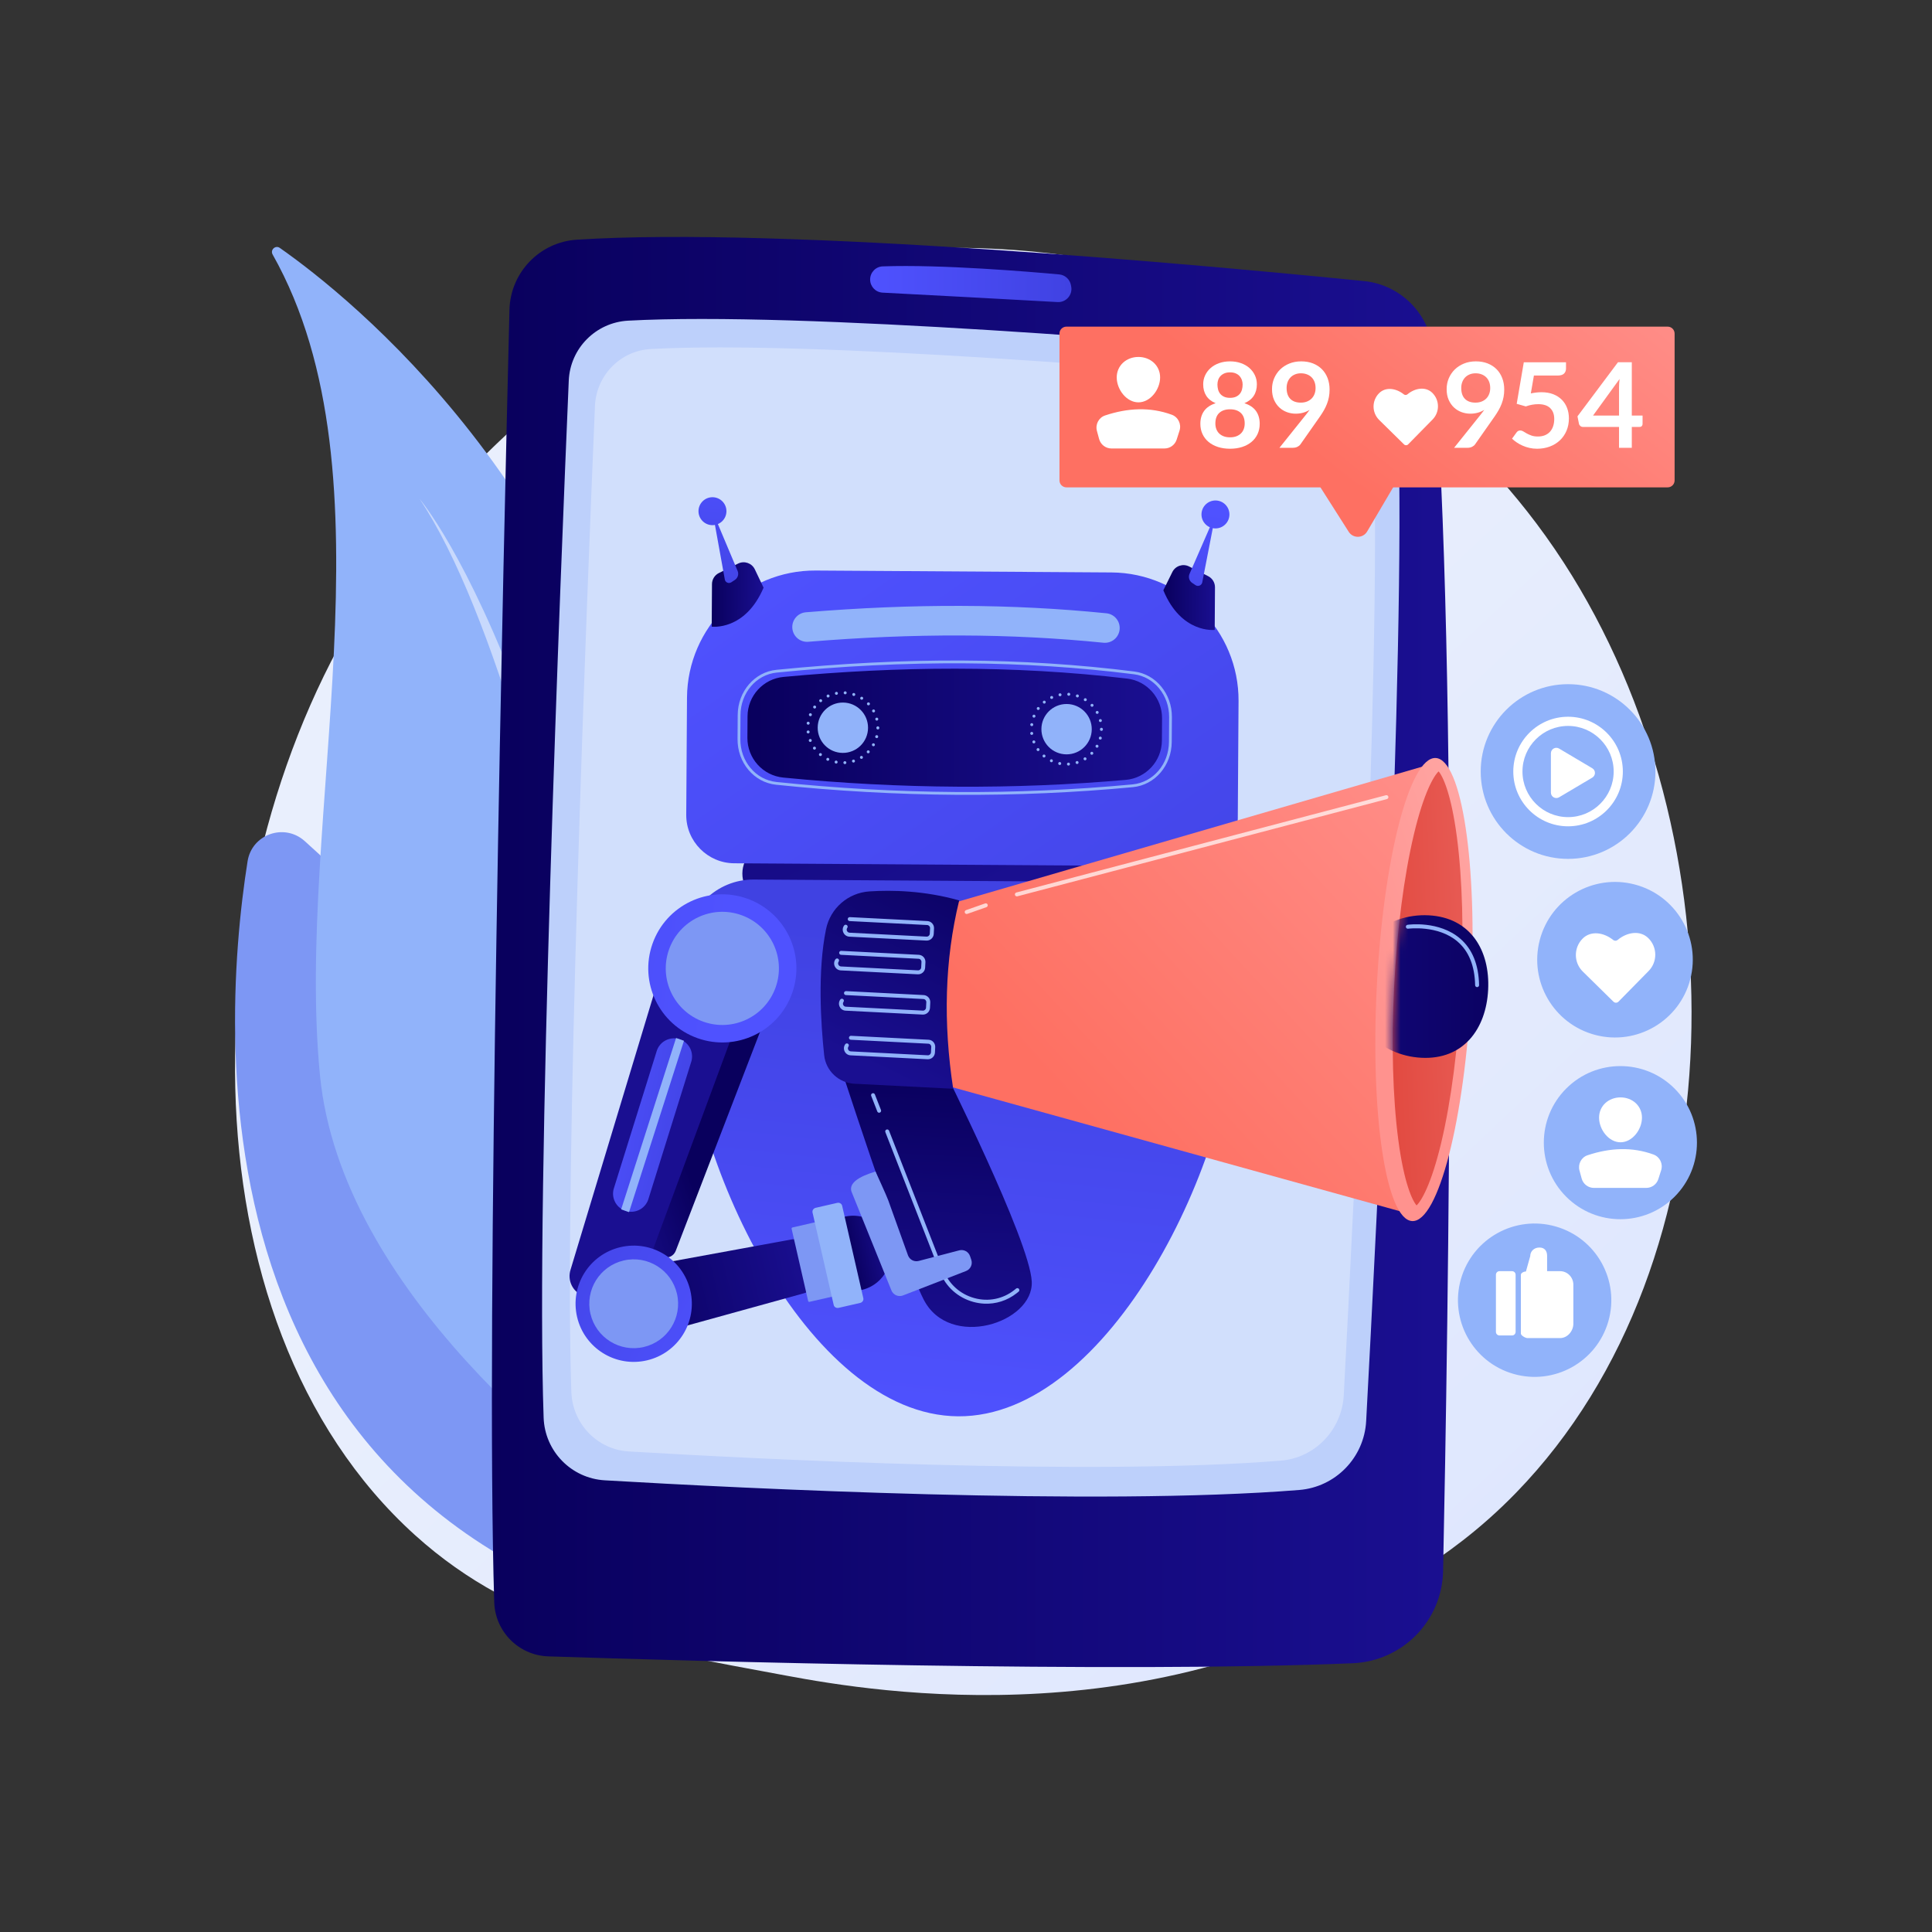 <svg width="249" height="249" viewBox="0 0 249 249" fill="none" xmlns="http://www.w3.org/2000/svg">
<rect x="0" y="0" width="249" height="249" fill="#333333" stroke="none"/>
<path d="M195.426 192.355C190.54 197.391 186.168 200.352 182.82 202.587C150.174 224.385 112.856 218.102 101.319 215.955C82.704 212.49 66.99 210.046 53.49 197.849C22.812 170.133 24.304 112.315 47.746 76.5C50.525 72.253 73.931 37.558 111.33 32.669C112.244 32.55 112.927 32.482 113.525 32.418C119.31 31.806 155.162 28.573 184.395 53.065C188.58 56.57 195.314 62.894 201.559 72.539C224.393 107.804 224.465 162.422 195.426 192.355Z" fill="url(#paint0_linear_84_127)"/>
<path d="M102.99 212.195C102.99 212.195 78.336 143.189 39.257 108.387C36.63 106.047 32.457 107.525 31.908 110.999C28.237 134.233 23.982 203.943 102.99 212.195Z" fill="#7D97F4"/>
<path opacity="0.5" d="M95.422 208.409C95.614 208.559 95.415 208.852 95.205 208.729C87.457 204.2 56.882 181.116 40.88 130.128C40.829 129.964 41.068 129.873 41.133 130.031C45.949 141.728 65.097 184.703 95.422 208.409Z" fill="white"/>
<path d="M35.137 32.8C34.799 32.201 35.501 31.556 36.065 31.952C45.063 38.264 76.596 63.342 84.988 109.848C92.666 152.398 91.084 183.509 90.027 195.058C89.818 197.342 87.228 198.558 85.34 197.257C74.146 189.546 43.931 166.315 41.236 138.568C38.014 105.409 51.284 61.422 35.137 32.8Z" fill="#91B3FA"/>
<path opacity="0.5" d="M54.075 64.29C54.075 64.29 78.744 93.224 87.374 193.352C87.374 193.352 73.37 93.184 54.075 64.29Z" fill="white"/>
<path d="M65.66 39.933C64.932 69.3 62.571 170.599 63.698 206.497C63.818 210.3 66.866 213.352 70.669 213.477C89.478 214.092 143.586 215.652 174.352 214.361C180.759 214.093 185.855 208.902 185.988 202.49C186.628 171.665 188.038 84.966 184.685 45.25C184.284 40.491 180.549 36.702 175.797 36.226C155.313 34.177 100.908 29.168 74.329 30.893C69.536 31.204 65.779 35.13 65.66 39.933Z" fill="url(#paint1_linear_84_127)"/>
<path d="M73.303 49.058C72.276 73.109 69.035 153.124 70.064 182.711C70.214 187.036 73.623 190.533 77.943 190.786C95.729 191.826 141.349 194.122 167.437 192.032C172.134 191.656 175.821 187.857 176.074 183.151C177.396 158.614 181.192 84.109 180.206 54.853C180.049 50.186 176.434 46.374 171.782 45.957C152.541 44.229 103.121 40.118 80.952 41.328C76.791 41.555 73.481 44.894 73.303 49.058Z" fill="#BDD0FB"/>
<path opacity="0.31" d="M76.678 52.332C75.713 75.197 72.67 151.262 73.636 179.389C73.777 183.5 76.978 186.824 81.035 187.065C97.737 188.054 140.578 190.236 165.076 188.25C169.488 187.892 172.949 184.281 173.187 179.807C174.429 156.481 177.994 85.654 177.068 57.842C176.92 53.405 173.525 49.782 169.157 49.385C151.088 47.742 104.679 43.834 83.861 44.984C79.953 45.2 76.845 48.374 76.678 52.332Z" fill="white"/>
<path d="M112.145 36.024C112.145 36.925 112.847 37.669 113.747 37.716C118.189 37.949 130.704 38.607 136.297 38.931C137.4 38.995 138.266 38.004 138.056 36.919L138.021 36.734C137.878 35.994 137.264 35.437 136.514 35.368C132.733 35.022 121.325 34.061 113.767 34.331C112.859 34.364 112.145 35.116 112.145 36.024Z" fill="url(#paint2_linear_84_127)"/>
<path d="M207.286 170.297C208.791 165.051 205.758 159.578 200.512 158.074C195.266 156.569 189.793 159.602 188.288 164.848C186.784 170.094 189.817 175.567 195.063 177.071C200.309 178.576 205.782 175.543 207.286 170.297Z" fill="#91B3FA"/>
<path d="M195.335 164.291C195.335 164.036 195.129 163.83 194.874 163.83H193.26C193.005 163.83 192.798 164.036 192.798 164.291V171.656C192.798 171.911 193.005 172.117 193.26 172.117H194.874C195.129 172.117 195.335 171.911 195.335 171.656V164.291Z" fill="white"/>
<path d="M201.061 163.83H199.394V161.847C199.394 161.208 199.057 160.786 198.417 160.786H198.376C197.737 160.786 197.218 161.256 197.218 161.895L196.666 163.869C196.412 163.869 196.012 164.052 196.012 164.306V171.871C196.012 172.126 196.605 172.455 196.86 172.455H197.218H201.061C202.018 172.455 202.777 171.557 202.777 170.6V165.578C202.777 164.621 202.018 163.83 201.061 163.83Z" fill="white"/>
<path d="M217.841 126.229C219.244 120.874 216.04 115.396 210.685 113.993C205.329 112.59 199.851 115.794 198.448 121.15C197.045 126.505 200.249 131.983 205.605 133.386C210.96 134.789 216.439 131.585 217.841 126.229Z" fill="#91B3FA"/>
<path d="M212.439 120.907C211.351 119.838 209.655 120.159 208.487 121.14C208.32 121.28 208.077 121.282 207.907 121.144C206.724 120.184 205.03 119.892 203.961 120.98C202.8 122.16 202.816 124.058 203.997 125.219L207.948 129.102C208.127 129.278 208.416 129.276 208.592 129.096L212.475 125.146C213.636 123.965 213.619 122.067 212.439 120.907Z" fill="white"/>
<path d="M215.816 154.244C219.669 150.391 219.669 144.143 215.816 140.289C211.962 136.436 205.714 136.436 201.861 140.289C198.007 144.143 198.007 150.391 201.861 154.244C205.714 158.098 211.962 158.098 215.816 154.244Z" fill="#91B3FA"/>
<path d="M211.62 144.045C211.62 145.572 210.382 147.22 208.855 147.22C207.328 147.22 206.091 145.572 206.091 144.045C206.091 142.518 207.328 141.435 208.855 141.435C210.382 141.435 211.62 142.518 211.62 144.045Z" fill="white"/>
<path d="M205.424 153.099H212.173C212.884 153.099 213.513 152.639 213.729 151.963L214.092 150.828C214.358 149.997 213.926 149.097 213.106 148.797C210.36 147.793 207.52 147.922 204.61 148.89C203.795 149.161 203.343 150.033 203.568 150.862L203.848 151.893C204.041 152.604 204.687 153.099 205.424 153.099Z" fill="white"/>
<path d="M202.096 110.694C208.313 110.694 213.354 105.653 213.354 99.436C213.354 93.218 208.313 88.178 202.096 88.178C195.878 88.178 190.838 93.218 190.838 99.436C190.838 105.653 195.878 110.694 202.096 110.694Z" fill="#91B3FA"/>
<path d="M202.096 106.496C198.203 106.496 195.036 103.329 195.036 99.436C195.036 95.543 198.203 92.376 202.096 92.376C205.989 92.376 209.156 95.543 209.156 99.436C209.156 103.329 205.989 106.496 202.096 106.496ZM202.096 93.559C198.855 93.559 196.219 96.195 196.219 99.436C196.219 102.676 198.855 105.313 202.096 105.313C205.336 105.313 207.973 102.676 207.973 99.436C207.973 96.195 205.336 93.559 202.096 93.559Z" fill="white"/>
<path fill-rule="evenodd" clip-rule="evenodd" d="M199.884 102.155V97.079C199.884 96.537 200.474 96.2 200.941 96.477L205.218 99.015C205.675 99.286 205.675 99.947 205.218 100.219L200.941 102.756C200.474 103.033 199.884 102.697 199.884 102.155Z" fill="white"/>
<path d="M147.752 116.807L99.553 116.495C97.407 116.481 95.663 114.714 95.677 112.568C95.691 110.423 97.458 108.679 99.604 108.693L147.803 109.005C149.948 109.019 151.693 110.786 151.679 112.932C151.665 115.077 149.898 116.821 147.752 116.807Z" fill="url(#paint3_linear_84_127)"/>
<path d="M143.248 73.778L105.136 73.531C96.068 73.472 88.601 80.843 88.542 89.911L88.444 105.007C88.422 108.425 91.2 111.239 94.618 111.261L153.275 111.642C156.693 111.664 159.507 108.885 159.529 105.468L159.627 90.372C159.686 81.304 152.315 73.837 143.248 73.778Z" fill="url(#paint4_linear_84_127)"/>
<path d="M150.73 113.706L97.136 113.358C92.326 113.327 88.365 117.237 88.334 122.047L88.288 129.079C88.161 148.627 103.937 182.41 123.486 182.537C143.034 182.663 159.247 149.088 159.373 129.54L159.419 122.508C159.45 117.698 155.54 113.737 150.73 113.706Z" fill="url(#paint5_linear_84_127)"/>
<path d="M149.748 95.445C149.731 98.082 147.714 100.283 145.086 100.514C130.863 101.76 116.117 101.704 100.945 100.214C98.312 99.955 96.31 97.727 96.327 95.082L96.345 92.309C96.362 89.679 98.368 87.485 100.987 87.242C115.748 85.872 130.508 85.711 145.266 87.458C147.849 87.764 149.784 89.976 149.767 92.577L149.748 95.445Z" fill="url(#paint6_linear_84_127)"/>
<path d="M111.875 93.812C111.864 95.604 110.401 97.047 108.609 97.036C106.817 97.024 105.374 95.562 105.385 93.77C105.397 91.978 106.859 90.534 108.651 90.546C110.443 90.558 111.887 92.02 111.875 93.812Z" fill="#91B3FA"/>
<path d="M140.708 93.999C140.696 95.791 139.234 97.234 137.442 97.223C135.65 97.211 134.206 95.749 134.218 93.957C134.229 92.165 135.692 90.721 137.484 90.733C139.276 90.744 140.719 92.207 140.708 93.999Z" fill="#91B3FA"/>
<path d="M108.699 98.304C108.693 98.197 108.773 98.107 108.877 98.101C108.985 98.095 109.074 98.175 109.08 98.283C109.087 98.387 109.006 98.476 108.899 98.483C108.895 98.483 108.892 98.482 108.888 98.482C108.788 98.482 108.702 98.405 108.699 98.304ZM107.724 98.406C107.62 98.384 107.555 98.283 107.573 98.179C107.594 98.075 107.695 98.007 107.799 98.028C107.903 98.05 107.968 98.147 107.95 98.254C107.932 98.344 107.852 98.41 107.762 98.409C107.748 98.409 107.738 98.406 107.724 98.406ZM109.816 98.145C109.786 98.044 109.839 97.937 109.943 97.907C110.044 97.873 110.151 97.929 110.181 98.03C110.215 98.13 110.159 98.237 110.058 98.272C110.037 98.278 110.017 98.278 109.999 98.278C109.916 98.278 109.844 98.229 109.816 98.145ZM106.606 98.034C106.509 97.988 106.472 97.874 106.517 97.781C106.56 97.684 106.674 97.643 106.771 97.689C106.868 97.734 106.905 97.849 106.86 97.942C106.828 98.015 106.758 98.052 106.686 98.052C106.661 98.052 106.634 98.048 106.606 98.034ZM110.863 97.715C110.805 97.624 110.833 97.507 110.924 97.448C111.011 97.394 111.128 97.422 111.187 97.509C111.242 97.6 111.217 97.717 111.126 97.776C111.095 97.796 111.057 97.803 111.022 97.803C110.96 97.802 110.897 97.771 110.863 97.715ZM105.615 97.397C105.536 97.33 105.523 97.209 105.592 97.126C105.659 97.047 105.78 97.037 105.863 97.103C105.942 97.17 105.952 97.291 105.886 97.374C105.847 97.419 105.791 97.443 105.736 97.442C105.694 97.442 105.649 97.428 105.615 97.397ZM111.766 97.038C111.69 96.964 111.687 96.843 111.76 96.764C111.834 96.688 111.955 96.685 112.031 96.758C112.107 96.832 112.109 96.953 112.036 97.029C111.998 97.07 111.949 97.088 111.897 97.087C111.848 97.087 111.803 97.069 111.766 97.038ZM104.813 96.535C104.751 96.448 104.772 96.33 104.856 96.268C104.943 96.206 105.064 96.224 105.126 96.311C105.188 96.398 105.166 96.516 105.079 96.578C105.048 96.602 105.006 96.616 104.968 96.616C104.909 96.615 104.85 96.587 104.813 96.535ZM112.475 96.154C112.382 96.102 112.351 95.987 112.4 95.894C112.453 95.801 112.571 95.77 112.661 95.82C112.754 95.872 112.788 95.99 112.736 96.08C112.7 96.146 112.634 96.18 112.565 96.18C112.537 96.179 112.503 96.172 112.475 96.154ZM104.251 95.501C104.213 95.404 104.262 95.29 104.36 95.252C104.457 95.215 104.568 95.264 104.609 95.361C104.646 95.459 104.597 95.573 104.5 95.61C104.475 95.617 104.451 95.624 104.426 95.624C104.354 95.623 104.281 95.578 104.251 95.501ZM112.943 95.124C112.839 95.099 112.778 94.995 112.806 94.891C112.834 94.791 112.939 94.729 113.039 94.754C113.143 94.782 113.205 94.887 113.176 94.987C113.176 94.987 113.176 94.987 113.176 94.99C113.155 95.073 113.075 95.132 112.988 95.131C112.974 95.131 112.957 95.128 112.943 95.124ZM103.963 94.359C103.95 94.254 104.027 94.158 104.131 94.145C104.235 94.132 104.332 94.208 104.345 94.312C104.358 94.417 104.281 94.513 104.177 94.526C104.17 94.526 104.16 94.526 104.153 94.526C104.059 94.525 103.976 94.456 103.963 94.359ZM112.948 93.82C112.948 93.817 112.948 93.817 112.948 93.813C112.948 93.81 112.948 93.806 112.948 93.8C112.949 93.695 113.033 93.609 113.14 93.61C113.244 93.611 113.33 93.698 113.33 93.802C113.33 93.805 113.33 93.809 113.329 93.812C113.329 93.816 113.329 93.819 113.329 93.823C113.329 93.927 113.245 94.013 113.138 94.012C113.033 94.012 112.947 93.924 112.948 93.82ZM112.948 93.8V93.803C112.948 93.8 112.948 93.803 112.948 93.8ZM104.136 93.396C104.028 93.381 103.956 93.287 103.967 93.183C103.982 93.076 104.079 93.003 104.183 93.018C104.287 93.029 104.363 93.127 104.348 93.231C104.337 93.328 104.254 93.4 104.157 93.399C104.15 93.399 104.143 93.396 104.136 93.396ZM112.816 92.727C112.789 92.626 112.852 92.519 112.953 92.496C113.057 92.469 113.161 92.532 113.188 92.632C113.212 92.737 113.152 92.84 113.048 92.867C113.03 92.871 113.017 92.871 112.999 92.871C112.916 92.87 112.837 92.814 112.816 92.727ZM104.372 92.291C104.275 92.252 104.227 92.141 104.266 92.041C104.305 91.944 104.416 91.896 104.517 91.935C104.613 91.973 104.661 92.085 104.622 92.185C104.591 92.258 104.517 92.306 104.441 92.305C104.42 92.305 104.396 92.298 104.372 92.291ZM112.421 91.722C112.369 91.629 112.405 91.511 112.495 91.463C112.589 91.412 112.703 91.444 112.755 91.537C112.806 91.631 112.774 91.746 112.68 91.797C112.649 91.814 112.618 91.821 112.587 91.821C112.521 91.82 112.455 91.785 112.421 91.722ZM104.881 91.282C104.795 91.215 104.775 91.097 104.838 91.011C104.901 90.928 105.022 90.908 105.105 90.971C105.191 91.034 105.211 91.152 105.148 91.238C105.11 91.29 105.051 91.317 104.992 91.317C104.954 91.317 104.912 91.306 104.881 91.282ZM111.785 90.844C111.713 90.768 111.717 90.646 111.794 90.574C111.874 90.502 111.995 90.506 112.068 90.583C112.14 90.659 112.135 90.781 112.059 90.853C112.02 90.888 111.972 90.905 111.927 90.904C111.875 90.904 111.823 90.886 111.785 90.844ZM105.622 90.426C105.557 90.346 105.568 90.225 105.648 90.156C105.732 90.091 105.849 90.102 105.918 90.182C105.984 90.266 105.972 90.387 105.892 90.453C105.854 90.484 105.812 90.497 105.767 90.497C105.715 90.496 105.66 90.472 105.622 90.426ZM110.954 90.153C110.864 90.096 110.84 89.975 110.896 89.888C110.952 89.799 111.074 89.772 111.16 89.828C111.25 89.887 111.277 90.005 111.221 90.095C111.183 90.15 111.12 90.181 111.057 90.181C111.023 90.181 110.988 90.174 110.954 90.153ZM106.552 89.784C106.507 89.687 106.55 89.573 106.644 89.528C106.741 89.484 106.855 89.526 106.9 89.623C106.944 89.717 106.902 89.831 106.804 89.876C106.78 89.89 106.752 89.896 106.725 89.896C106.652 89.896 106.583 89.853 106.552 89.784ZM109.979 89.688C109.878 89.653 109.824 89.545 109.855 89.445C109.887 89.344 109.995 89.29 110.099 89.325C110.099 89.325 110.099 89.325 110.095 89.325C110.199 89.357 110.254 89.465 110.219 89.565C110.194 89.648 110.117 89.7 110.038 89.699C110.017 89.699 109.996 89.695 109.979 89.688ZM107.612 89.392C107.592 89.288 107.662 89.188 107.766 89.171C107.87 89.151 107.97 89.218 107.991 89.322C108.007 89.426 107.941 89.526 107.837 89.546C107.823 89.549 107.812 89.549 107.798 89.549C107.712 89.549 107.629 89.486 107.612 89.392ZM108.915 89.484C108.812 89.476 108.729 89.386 108.736 89.278C108.744 89.174 108.835 89.095 108.942 89.099C109.046 89.107 109.125 89.197 109.121 89.305C109.114 89.405 109.026 89.484 108.929 89.484C108.922 89.484 108.919 89.484 108.915 89.484Z" fill="#91B3FA"/>
<path d="M137.515 98.491C137.509 98.384 137.59 98.294 137.694 98.288C137.801 98.281 137.891 98.362 137.897 98.469C137.903 98.573 137.823 98.663 137.715 98.669C137.712 98.669 137.709 98.669 137.705 98.669C137.605 98.669 137.518 98.592 137.515 98.491ZM136.54 98.592C136.436 98.571 136.371 98.47 136.389 98.366C136.411 98.262 136.512 98.193 136.616 98.215C136.72 98.236 136.785 98.334 136.767 98.441C136.749 98.531 136.669 98.597 136.579 98.596C136.565 98.596 136.554 98.592 136.54 98.592ZM138.633 98.332C138.602 98.231 138.655 98.124 138.76 98.094C138.86 98.059 138.967 98.116 138.998 98.216C139.032 98.317 138.976 98.424 138.875 98.458C138.854 98.465 138.833 98.465 138.816 98.465C138.733 98.464 138.66 98.415 138.633 98.332ZM135.423 98.221C135.326 98.175 135.289 98.061 135.334 97.967C135.377 97.87 135.491 97.829 135.588 97.875C135.685 97.921 135.722 98.036 135.676 98.129C135.645 98.202 135.575 98.239 135.502 98.239C135.478 98.239 135.45 98.235 135.423 98.221ZM139.68 97.902C139.621 97.811 139.65 97.694 139.74 97.635C139.827 97.58 139.945 97.609 140.004 97.696C140.059 97.786 140.033 97.904 139.943 97.963C139.911 97.983 139.873 97.99 139.839 97.99C139.776 97.989 139.714 97.957 139.68 97.902ZM134.432 97.583C134.352 97.517 134.339 97.396 134.409 97.313C134.475 97.234 134.597 97.224 134.68 97.29C134.759 97.357 134.769 97.478 134.702 97.561C134.664 97.606 134.608 97.63 134.553 97.629C134.511 97.629 134.466 97.615 134.432 97.583ZM140.582 97.225C140.506 97.151 140.504 97.03 140.577 96.951C140.65 96.875 140.772 96.872 140.848 96.945C140.923 97.019 140.926 97.14 140.853 97.216C140.814 97.257 140.766 97.274 140.714 97.274C140.665 97.274 140.62 97.256 140.582 97.225ZM133.629 96.722C133.567 96.635 133.589 96.517 133.673 96.455C133.76 96.393 133.881 96.411 133.943 96.498C134.005 96.585 133.983 96.703 133.896 96.765C133.865 96.789 133.823 96.803 133.785 96.802C133.726 96.802 133.667 96.774 133.629 96.722ZM141.292 96.341C141.199 96.289 141.168 96.174 141.217 96.081C141.27 95.987 141.388 95.957 141.478 96.006C141.571 96.059 141.605 96.177 141.552 96.267C141.517 96.332 141.451 96.367 141.382 96.366C141.354 96.366 141.32 96.359 141.292 96.341ZM133.067 95.688C133.03 95.591 133.079 95.477 133.176 95.439C133.274 95.402 133.384 95.451 133.425 95.548C133.463 95.646 133.414 95.76 133.316 95.797C133.292 95.804 133.268 95.811 133.243 95.811C133.17 95.81 133.098 95.765 133.067 95.688ZM141.76 95.311C141.656 95.286 141.594 95.182 141.623 95.078C141.651 94.977 141.755 94.916 141.856 94.941C141.96 94.969 142.021 95.073 141.993 95.174C141.993 95.174 141.993 95.174 141.993 95.177C141.972 95.26 141.892 95.319 141.805 95.318C141.791 95.318 141.774 95.315 141.76 95.311ZM132.78 94.545C132.767 94.441 132.844 94.345 132.948 94.331C133.052 94.318 133.148 94.395 133.162 94.499C133.175 94.603 133.098 94.7 132.994 94.713C132.987 94.713 132.977 94.713 132.97 94.713C132.876 94.713 132.793 94.643 132.78 94.545ZM141.765 94.007C141.765 94.004 141.765 94.004 141.765 94C141.765 93.997 141.765 93.993 141.765 93.987C141.765 93.882 141.849 93.796 141.957 93.797C142.061 93.797 142.147 93.885 142.146 93.989C142.146 93.992 142.146 93.996 142.146 93.999C142.146 94.003 142.146 94.006 142.146 94.01C142.145 94.114 142.062 94.2 141.954 94.199C141.85 94.198 141.764 94.111 141.765 94.007ZM141.765 93.987V93.99C141.765 93.987 141.765 93.99 141.765 93.987ZM132.953 93.582C132.845 93.568 132.773 93.474 132.784 93.37C132.799 93.263 132.896 93.19 133 93.205C133.104 93.216 133.18 93.313 133.165 93.418C133.154 93.514 133.071 93.587 132.973 93.586C132.966 93.586 132.959 93.583 132.953 93.582ZM141.633 92.914C141.606 92.813 141.669 92.706 141.77 92.683C141.874 92.655 141.978 92.719 142.005 92.819C142.028 92.924 141.969 93.027 141.865 93.054C141.847 93.058 141.833 93.058 141.816 93.057C141.733 93.057 141.653 93.001 141.633 92.914ZM133.189 92.478C133.092 92.439 133.044 92.328 133.083 92.227C133.122 92.131 133.233 92.083 133.333 92.121C133.43 92.16 133.478 92.272 133.439 92.372C133.407 92.445 133.334 92.493 133.258 92.492C133.237 92.492 133.213 92.485 133.189 92.478ZM141.237 91.909C141.186 91.815 141.221 91.698 141.312 91.65C141.406 91.598 141.52 91.63 141.572 91.724C141.623 91.818 141.591 91.932 141.497 91.984C141.466 92.001 141.434 92.008 141.403 92.007C141.337 92.007 141.272 91.972 141.237 91.909ZM133.698 91.469C133.612 91.402 133.592 91.284 133.655 91.198C133.718 91.115 133.839 91.095 133.922 91.158C134.008 91.221 134.028 91.339 133.965 91.425C133.927 91.477 133.868 91.504 133.809 91.504C133.771 91.504 133.729 91.493 133.698 91.469ZM140.602 91.031C140.529 90.954 140.533 90.833 140.61 90.761C140.691 90.689 140.812 90.693 140.884 90.77C140.957 90.846 140.952 90.968 140.876 91.04C140.837 91.075 140.788 91.091 140.743 91.091C140.691 91.091 140.639 91.073 140.602 91.031ZM134.439 90.613C134.373 90.533 134.385 90.412 134.465 90.343C134.548 90.278 134.666 90.289 134.735 90.369C134.8 90.453 134.789 90.574 134.709 90.639C134.671 90.67 134.629 90.684 134.584 90.684C134.532 90.683 134.477 90.659 134.439 90.613ZM139.77 90.339C139.681 90.283 139.657 90.162 139.713 90.075C139.769 89.986 139.891 89.959 139.977 90.015C140.067 90.074 140.094 90.192 140.038 90.282C139.999 90.337 139.937 90.368 139.874 90.368C139.84 90.368 139.805 90.36 139.77 90.339ZM135.369 89.971C135.324 89.874 135.367 89.759 135.461 89.715C135.558 89.671 135.672 89.713 135.716 89.81C135.761 89.904 135.719 90.018 135.621 90.063C135.597 90.076 135.569 90.083 135.541 90.083C135.469 90.082 135.4 90.04 135.369 89.971ZM138.796 89.875C138.695 89.84 138.64 89.732 138.672 89.632C138.704 89.531 138.812 89.477 138.916 89.512C138.916 89.512 138.916 89.512 138.912 89.512C139.016 89.544 139.071 89.651 139.035 89.752C139.011 89.835 138.934 89.887 138.854 89.886C138.834 89.886 138.813 89.882 138.796 89.875ZM136.429 89.579C136.409 89.475 136.479 89.375 136.583 89.358C136.687 89.338 136.787 89.404 136.807 89.509C136.824 89.613 136.757 89.713 136.653 89.733C136.64 89.736 136.629 89.736 136.615 89.736C136.529 89.736 136.446 89.673 136.429 89.579ZM137.732 89.671C137.628 89.663 137.546 89.573 137.553 89.465C137.561 89.361 137.652 89.282 137.759 89.286C137.863 89.294 137.942 89.384 137.938 89.492C137.93 89.592 137.843 89.671 137.746 89.671C137.739 89.671 137.736 89.671 137.732 89.671Z" fill="#91B3FA"/>
<path d="M93.625 65.894C93.618 66.889 92.807 67.69 91.812 67.684C90.818 67.677 90.017 66.866 90.023 65.871C90.03 64.877 90.841 64.076 91.836 64.082C92.83 64.089 93.631 64.9 93.625 65.894Z" fill="url(#paint7_linear_84_127)"/>
<path d="M91.727 80.763C91.727 80.763 96.024 81.341 98.412 75.742L97.284 73.378C96.9 72.574 95.933 72.238 95.133 72.632L92.657 73.85C92.113 74.117 91.767 74.669 91.763 75.275L91.727 80.763Z" fill="url(#paint8_linear_84_127)"/>
<path d="M92.175 66.718C92.129 66.608 91.964 66.657 91.985 66.774L93.416 74.687C93.448 74.867 93.569 75.019 93.737 75.091C93.905 75.163 94.098 75.146 94.251 75.046L94.711 74.743C95.093 74.492 95.242 74.004 95.065 73.582L92.175 66.718Z" fill="url(#paint9_linear_84_127)"/>
<path d="M154.85 66.291C154.843 67.286 155.644 68.097 156.639 68.104C157.633 68.11 158.445 67.309 158.451 66.315C158.458 65.32 157.657 64.509 156.662 64.502C155.668 64.496 154.856 65.297 154.85 66.291Z" fill="url(#paint10_linear_84_127)"/>
<path d="M156.554 81.183C156.554 81.183 152.25 81.705 149.935 76.076L151.093 73.727C151.487 72.928 152.459 72.605 153.254 73.008L155.714 74.259C156.255 74.533 156.593 75.09 156.59 75.696L156.554 81.183Z" fill="url(#paint11_linear_84_127)"/>
<path d="M156.478 67.192L154.951 75.052C154.915 75.239 154.787 75.396 154.611 75.469C154.435 75.541 154.234 75.521 154.076 75.414L153.649 75.126C153.269 74.869 153.127 74.379 153.31 73.96L156.288 67.133C156.336 67.024 156.5 67.075 156.478 67.192Z" fill="url(#paint12_linear_84_127)"/>
<path d="M104.003 82.72C103.026 82.714 102.199 81.962 102.117 80.969C102.031 79.919 102.812 78.998 103.861 78.912C117.732 77.771 130.401 77.814 142.593 79.041C143.641 79.146 144.405 80.082 144.3 81.129C144.194 82.177 143.263 82.942 142.211 82.836C130.253 81.632 117.811 81.592 104.174 82.713C104.117 82.718 104.06 82.72 104.003 82.72Z" fill="#91B3FA"/>
<path d="M123.268 102.435C115.561 102.385 107.795 101.952 100.021 101.138C97.171 100.84 95.036 98.305 95.056 95.242L95.076 92.152C95.096 89.113 97.244 86.608 100.072 86.326C116.753 84.661 131.841 84.733 146.198 86.546C148.977 86.897 151.057 89.425 151.038 92.427L151.017 95.623C150.997 98.678 148.84 101.184 145.999 101.451C138.518 102.157 130.922 102.484 123.268 102.435ZM124.348 85.492C116.603 85.442 108.561 85.839 100.108 86.683C97.462 86.947 95.454 89.299 95.435 92.154L95.415 95.245C95.397 98.122 97.393 100.502 100.059 100.781C115.53 102.402 130.976 102.507 145.966 101.094C148.622 100.844 150.639 98.491 150.658 95.621L150.679 92.425C150.697 89.604 148.751 87.23 146.153 86.902C139.097 86.011 131.863 85.541 124.348 85.492Z" fill="#91B3FA"/>
<path d="M136.104 135.111L111.137 134.949C108.747 134.933 106.815 132.976 106.831 130.586L106.877 123.478C106.892 121.088 108.849 119.156 111.239 119.171L136.206 119.333C138.596 119.349 140.528 121.306 140.512 123.696L140.466 130.804C140.451 133.194 138.494 135.126 136.104 135.111ZM111.237 119.518C109.038 119.504 107.238 121.281 107.223 123.48L107.177 130.588C107.163 132.787 108.94 134.588 111.139 134.602L136.106 134.764C138.305 134.778 140.105 133.001 140.119 130.802L140.165 123.694C140.18 121.495 138.403 119.694 136.204 119.68L111.237 119.518Z" fill="#91B3FA"/>
<path d="M113.579 123.521C113.534 123.521 113.489 123.517 113.444 123.506C113.399 123.499 113.358 123.485 113.316 123.467C113.275 123.45 113.233 123.429 113.195 123.401C113.157 123.376 113.123 123.348 113.092 123.313C112.964 123.184 112.889 123.003 112.891 122.823C112.892 122.639 112.969 122.463 113.098 122.332C113.356 122.077 113.821 122.08 114.08 122.338C114.111 122.373 114.138 122.408 114.166 122.446C114.19 122.485 114.21 122.523 114.227 122.565C114.244 122.61 114.258 122.652 114.265 122.697C114.275 122.742 114.278 122.787 114.277 122.832C114.277 122.877 114.273 122.922 114.263 122.967C114.255 123.012 114.241 123.054 114.224 123.095C114.206 123.14 114.185 123.178 114.161 123.216C114.133 123.254 114.105 123.289 114.073 123.32C114.042 123.354 114.003 123.382 113.965 123.406C113.927 123.433 113.888 123.454 113.847 123.471C113.805 123.488 113.76 123.502 113.715 123.508C113.673 123.518 113.625 123.521 113.579 123.521Z" fill="#91B3FA"/>
<path d="M129.268 122.929C129.27 122.548 129.581 122.238 129.962 122.24C130.347 122.243 130.657 122.557 130.655 122.938C130.653 123.32 130.338 123.63 129.953 123.627C129.572 123.625 129.265 123.311 129.268 122.929ZM125.991 122.908C125.993 122.527 126.308 122.217 126.689 122.219C127.074 122.222 127.38 122.536 127.378 122.917C127.376 123.299 127.065 123.609 126.68 123.606C126.298 123.604 125.988 123.29 125.991 122.908ZM122.718 122.887C122.72 122.505 123.031 122.195 123.416 122.198C123.797 122.2 124.107 122.514 124.105 122.896C124.102 123.277 123.788 123.587 123.407 123.585C123.022 123.582 122.715 123.268 122.718 122.887ZM119.441 122.866C119.443 122.484 119.757 122.174 120.139 122.177C120.524 122.179 120.83 122.493 120.828 122.875C120.825 123.256 120.515 123.566 120.13 123.564C119.748 123.561 119.438 123.247 119.441 122.866ZM116.167 122.844C116.17 122.463 116.48 122.153 116.865 122.155C117.247 122.158 117.557 122.472 117.554 122.853C117.552 123.235 117.238 123.545 116.856 123.542C116.472 123.54 116.165 123.226 116.167 122.844Z" fill="#91B3FA"/>
<path d="M133.23 123.649C133.046 123.647 132.87 123.573 132.743 123.441C132.708 123.409 132.681 123.374 132.657 123.336C132.633 123.298 132.608 123.26 132.591 123.218C132.574 123.173 132.561 123.131 132.554 123.086C132.544 123.041 132.541 122.996 132.541 122.951C132.542 122.767 132.616 122.59 132.749 122.463C132.78 122.428 132.815 122.401 132.853 122.377C132.892 122.349 132.93 122.329 132.975 122.312C133.017 122.295 133.059 122.281 133.104 122.275C133.33 122.231 133.568 122.305 133.73 122.469C133.858 122.598 133.929 122.776 133.928 122.96C133.928 123.005 133.924 123.05 133.914 123.095C133.906 123.14 133.892 123.181 133.874 123.226C133.857 123.268 133.836 123.306 133.808 123.344C133.783 123.382 133.755 123.416 133.724 123.447C133.689 123.482 133.654 123.509 133.616 123.533C133.578 123.561 133.539 123.581 133.498 123.598C133.452 123.615 133.411 123.629 133.365 123.636C133.32 123.646 133.275 123.649 133.23 123.649Z" fill="#91B3FA"/>
<path d="M107.547 135.086C107.547 135.086 116.169 161.851 119.037 167.473C122.366 174 133.236 170.501 132.975 165.167C132.714 159.834 121.369 137.266 121.369 137.266L107.547 135.086Z" fill="url(#paint13_linear_84_127)"/>
<path d="M121.972 116.641L184.946 98.33L181.346 156.36L119.134 139.123L121.972 116.641Z" fill="url(#paint14_linear_84_127)"/>
<path d="M189.601 127.842C188.763 144.322 185.362 157.543 182.004 157.373C178.647 157.202 176.603 143.704 177.441 127.224C178.278 110.744 181.679 97.523 185.037 97.694C188.395 97.864 190.438 111.362 189.601 127.842Z" fill="url(#paint15_linear_84_127)"/>
<path d="M182.57 155.355C182.049 154.768 180.961 152.552 180.218 146.924C179.5 141.486 179.309 134.47 179.68 127.169C180.051 119.868 180.952 112.907 182.218 107.57C183.527 102.047 184.834 99.952 185.412 99.421C185.933 100.008 187.021 102.224 187.764 107.852C188.482 113.29 188.673 120.306 188.302 127.607C187.931 134.908 187.029 141.869 185.764 147.206C184.454 152.729 183.147 154.824 182.57 155.355Z" fill="url(#paint16_linear_84_127)"/>
<mask id="mask0_84_127" style="mask-type:luminance" maskUnits="userSpaceOnUse" x="179" y="99" width="17" height="57">
<path d="M182.57 155.355C182.049 154.768 180.961 152.552 180.218 146.924C179.5 141.486 179.309 134.47 179.68 127.169C180.051 119.868 180.952 112.907 182.218 107.57C183.527 102.047 184.834 99.952 185.412 99.421C185.933 100.008 187.021 102.224 187.764 107.852C188.482 113.29 195.954 120.676 195.583 127.977C195.212 135.278 187.029 141.869 185.764 147.206C184.454 152.729 183.147 154.824 182.57 155.355Z" fill="white"/>
</mask>
<g mask="url(#mask0_84_127)">
<path d="M191.795 127.562C191.537 132.632 188.597 136.603 183.191 136.328C177.786 136.054 173.612 131.721 173.87 126.651C174.128 121.581 178.719 117.693 184.124 117.968C189.53 118.243 192.052 122.492 191.795 127.562Z" fill="url(#paint17_linear_84_127)"/>
</g>
<path d="M112.054 114.886C114.983 114.696 119.163 114.786 123.624 116.049C121.742 123.742 121.555 131.85 122.849 140.321L110.119 139.674C108.089 139.571 106.433 138.009 106.219 135.988C105.788 131.937 105.356 125.143 106.459 119.76C107.012 117.059 109.303 115.065 112.054 114.886Z" fill="url(#paint18_linear_84_127)"/>
<path d="M119.392 121.224L109.474 120.72C109.137 120.702 108.849 120.511 108.703 120.207C108.557 119.903 108.588 119.558 108.785 119.285C108.868 119.171 109.027 119.146 109.142 119.227C109.256 119.31 109.282 119.47 109.199 119.584C109.113 119.703 109.1 119.853 109.163 119.986C109.227 120.118 109.353 120.202 109.499 120.209L119.418 120.713C119.636 120.725 119.822 120.557 119.833 120.339L119.868 119.633C119.88 119.416 119.712 119.23 119.494 119.219L109.502 118.711C109.361 118.704 109.253 118.584 109.26 118.443C109.267 118.302 109.387 118.194 109.528 118.201L119.52 118.709C120.019 118.734 120.404 119.161 120.379 119.659L120.343 120.365C120.317 120.864 119.891 121.249 119.392 121.224Z" fill="#91B3FA"/>
<path d="M118.285 125.571L108.366 125.067C108.029 125.05 107.741 124.859 107.595 124.555C107.449 124.251 107.48 123.906 107.677 123.633C107.76 123.519 107.92 123.493 108.034 123.575C108.148 123.658 108.174 123.817 108.092 123.932C108.006 124.051 107.992 124.201 108.056 124.334C108.119 124.466 108.245 124.55 108.392 124.557L118.311 125.061C118.528 125.072 118.714 124.904 118.725 124.687L118.761 123.981C118.772 123.764 118.604 123.578 118.386 123.567L108.394 123.059C108.253 123.052 108.145 122.932 108.152 122.791C108.159 122.65 108.279 122.542 108.42 122.549L118.412 123.057C118.911 123.082 119.296 123.508 119.271 124.007L119.235 124.713C119.21 125.212 118.783 125.597 118.285 125.571Z" fill="#91B3FA"/>
<path opacity="0.7" d="M131.044 115.527C130.936 115.521 130.839 115.447 130.81 115.337C130.774 115.2 130.855 115.061 130.992 115.025L178.62 102.491C178.756 102.455 178.896 102.537 178.932 102.673C178.968 102.81 178.886 102.949 178.75 102.985L131.122 115.519C131.096 115.525 131.069 115.528 131.044 115.527Z" fill="white"/>
<path opacity="0.7" d="M124.574 117.796C124.473 117.791 124.381 117.726 124.346 117.625C124.299 117.492 124.369 117.346 124.502 117.299L126.965 116.436C127.098 116.389 127.244 116.46 127.29 116.593C127.337 116.726 127.267 116.871 127.134 116.918L124.671 117.782C124.639 117.793 124.606 117.797 124.574 117.796Z" fill="white"/>
<path d="M118.908 130.761L108.989 130.257C108.652 130.24 108.364 130.048 108.218 129.744C108.072 129.44 108.103 129.096 108.3 128.822C108.383 128.708 108.543 128.683 108.657 128.765C108.771 128.847 108.797 129.007 108.715 129.121C108.629 129.24 108.615 129.391 108.679 129.523C108.742 129.656 108.868 129.739 109.015 129.747L118.933 130.251C119.151 130.262 119.337 130.094 119.348 129.876L119.384 129.171C119.395 128.953 119.227 128.767 119.009 128.756L109.017 128.248C108.876 128.241 108.768 128.121 108.775 127.98C108.782 127.84 108.902 127.731 109.043 127.738L119.035 128.246C119.534 128.271 119.919 128.698 119.894 129.197L119.858 129.902C119.833 130.401 119.406 130.786 118.908 130.761Z" fill="#91B3FA"/>
<path d="M119.546 136.518L109.627 136.014C109.291 135.997 109.003 135.806 108.857 135.502C108.711 135.198 108.742 134.853 108.939 134.58C109.022 134.465 109.181 134.44 109.295 134.522C109.41 134.605 109.436 134.764 109.353 134.879C109.267 134.998 109.254 135.148 109.317 135.281C109.381 135.413 109.507 135.497 109.653 135.504L119.572 136.008C119.79 136.019 119.975 135.852 119.987 135.634L120.022 134.928C120.033 134.711 119.865 134.525 119.648 134.514L109.656 134.006C109.515 133.999 109.406 133.879 109.414 133.738C109.421 133.597 109.541 133.489 109.682 133.496L119.674 134.004C120.173 134.029 120.558 134.456 120.532 134.954L120.497 135.66C120.471 136.159 120.045 136.544 119.546 136.518Z" fill="#91B3FA"/>
<path d="M126.827 168.016C126.37 167.993 125.911 167.92 125.455 167.796C123.461 167.254 121.887 165.841 121.136 163.919L114.106 145.911C114.055 145.78 114.12 145.632 114.251 145.58C114.383 145.529 114.531 145.594 114.582 145.726L121.612 163.733C122.303 165.503 123.752 166.804 125.589 167.303C127.394 167.794 129.264 167.415 130.722 166.265C130.8 166.203 130.878 166.14 130.957 166.075C131.066 165.985 131.227 166 131.317 166.109C131.407 166.218 131.391 166.379 131.282 166.469C131.2 166.536 131.119 166.602 131.038 166.666C129.821 167.626 128.338 168.093 126.827 168.016Z" fill="#91B3FA"/>
<path d="M113.292 143.411C113.195 143.406 113.105 143.345 113.067 143.249L112.283 141.24C112.231 141.108 112.296 140.96 112.428 140.909C112.559 140.858 112.707 140.923 112.758 141.054L113.543 143.063C113.594 143.194 113.529 143.342 113.397 143.394C113.363 143.407 113.327 143.413 113.292 143.411Z" fill="#91B3FA"/>
<path d="M190.359 127.224C190.226 127.217 190.12 127.109 190.117 126.974C190.067 124.481 189.3 122.585 187.838 121.339C185.308 119.185 181.518 119.688 181.48 119.694C181.339 119.713 181.211 119.616 181.191 119.477C181.172 119.337 181.269 119.208 181.409 119.188C181.573 119.165 185.467 118.649 188.169 120.95C189.747 122.295 190.575 124.318 190.628 126.964C190.63 127.105 190.519 127.221 190.377 127.224C190.371 127.224 190.365 127.224 190.359 127.224Z" fill="#91B3FA"/>
<path d="M95.749 125.244L99.013 126.401C99.726 126.654 100.089 127.445 99.815 128.15L87.087 161.218C86.825 161.894 86.073 162.238 85.39 161.996L83.687 161.393L95.749 125.244Z" fill="url(#paint19_linear_84_127)"/>
<path d="M75.205 167.019L78.646 168.239C80.034 168.731 81.56 168.022 82.081 166.645L97.214 125.764L87.618 122.362C86.84 122.086 85.987 122.506 85.731 123.29L73.541 163.618C73.078 165.016 73.817 166.527 75.205 167.019Z" fill="url(#paint20_linear_84_127)"/>
<path d="M79.145 153.067L84.665 135.376C85.096 134.162 86.428 133.527 87.642 133.957C88.856 134.387 89.491 135.72 89.061 136.934L83.54 154.625C83.11 155.838 81.777 156.474 80.564 156.043C79.35 155.613 78.715 154.281 79.145 153.067Z" fill="url(#paint21_linear_84_127)"/>
<path d="M87.135 133.777L88.149 134.137L81.071 156.223L80.056 155.864L87.135 133.777Z" fill="#91B3FA"/>
<path d="M84.099 121.619C85.86 116.651 91.316 114.05 96.285 115.811C101.254 117.573 103.854 123.028 102.093 127.997C100.332 132.966 94.876 135.567 89.907 133.805C84.938 132.044 82.338 126.588 84.099 121.619Z" fill="url(#paint22_linear_84_127)"/>
<path d="M86.224 122.372C87.569 118.577 91.736 116.591 95.532 117.936C99.327 119.281 101.314 123.449 99.968 127.244C98.623 131.04 94.456 133.026 90.66 131.681C86.865 130.336 84.878 126.168 86.224 122.372Z" fill="#7D97F4"/>
<path d="M104.704 164.243L104.054 161.452C103.791 160.327 102.898 159.566 102.043 159.741L79.059 163.945L80.873 171.728C81.02 172.359 81.531 172.775 82.003 172.649L103.657 166.667C104.501 166.446 104.967 165.369 104.704 164.243Z" fill="url(#paint23_linear_84_127)"/>
<path d="M83.374 175.328C79.344 176.268 75.315 173.762 74.376 169.732C73.436 165.702 75.942 161.673 79.972 160.734C84.002 159.795 88.031 162.3 88.97 166.33C89.909 170.361 87.404 174.389 83.374 175.328Z" fill="url(#paint24_linear_84_127)"/>
<path d="M82.972 173.605C79.894 174.323 76.816 172.409 76.099 169.33C75.381 166.252 77.295 163.175 80.374 162.457C83.452 161.74 86.529 163.653 87.247 166.732C87.964 169.81 86.05 172.888 82.972 173.605Z" fill="#7D97F4"/>
<path d="M107.403 167.08L104.324 167.785C104.249 167.803 104.175 167.756 104.157 167.681L102.024 158.366C102.007 158.291 102.054 158.216 102.129 158.199L105.208 157.494C105.283 157.477 105.357 157.524 105.374 157.599L107.508 166.913C107.525 166.988 107.478 167.063 107.403 167.08Z" fill="#7D97F4"/>
<path d="M108.211 157.011C109.763 156.411 111.585 156.627 112.981 157.738C115.077 159.405 115.424 162.455 113.757 164.55C112.913 165.61 111.715 166.223 110.467 166.353L108.211 157.011Z" fill="url(#paint25_linear_84_127)"/>
<path d="M105.063 157.767L104.721 156.272C104.659 156.002 104.843 155.73 105.131 155.664L107.903 155.029C108.192 154.963 108.475 155.128 108.537 155.398L111.267 167.316C111.329 167.586 111.145 167.858 110.856 167.924L108.085 168.559C107.796 168.625 107.512 168.46 107.45 168.19L107.137 166.821L105.063 157.767Z" fill="#91B3FA"/>
<path d="M112.835 150.983C112.226 151.212 109.015 152.046 109.809 153.744L114.888 166.313C115.125 166.9 115.79 167.187 116.38 166.959L124.503 163.812C125.083 163.587 125.382 162.944 125.18 162.355L125.02 161.89C124.823 161.318 124.218 160.994 123.632 161.147L118.404 162.513C117.824 162.665 117.224 162.349 117.022 161.784L114.464 154.657C114.257 154.081 112.835 150.983 112.835 150.983Z" fill="#7D97F4"/>
<path d="M214.93 62.812H137.444C136.948 62.812 136.547 62.411 136.547 61.916V42.994C136.547 42.499 136.948 42.098 137.444 42.098H214.93C215.426 42.098 215.827 42.499 215.827 42.994V61.916C215.827 62.411 215.426 62.812 214.93 62.812Z" fill="url(#paint26_linear_84_127)"/>
<path d="M170.126 62.723L173.825 68.538C174.383 69.417 175.673 69.395 176.202 68.498L179.966 62.11L170.126 62.723Z" fill="url(#paint27_linear_84_127)"/>
<path d="M149.518 48.644C149.518 50.188 148.266 51.855 146.722 51.855C145.178 51.855 143.926 50.188 143.926 48.644C143.926 47.099 145.178 46.004 146.722 46.004C148.266 46.004 149.518 47.099 149.518 48.644Z" fill="white"/>
<path d="M143.252 57.801H150.078C150.797 57.801 151.433 57.337 151.652 56.653L152.019 55.505C152.288 54.664 151.851 53.754 151.022 53.451C148.244 52.435 145.371 52.565 142.429 53.544C141.604 53.819 141.147 54.7 141.374 55.539L141.657 56.582C141.852 57.302 142.506 57.801 143.252 57.801Z" fill="white"/>
<path d="M158.529 57.834C157.96 57.834 157.441 57.758 156.971 57.606C156.501 57.453 156.098 57.237 155.763 56.958C155.428 56.679 155.167 56.341 154.982 55.945C154.797 55.548 154.704 55.107 154.704 54.619C154.704 53.969 154.864 53.419 155.184 52.969C155.504 52.52 156.002 52.186 156.677 51.967C156.139 51.744 155.736 51.426 155.47 51.015C155.203 50.603 155.07 50.108 155.07 49.529C155.07 49.113 155.155 48.724 155.325 48.363C155.495 48.003 155.733 47.689 156.037 47.422C156.342 47.156 156.707 46.947 157.131 46.798C157.555 46.648 158.021 46.573 158.529 46.573C159.037 46.573 159.503 46.648 159.927 46.798C160.351 46.947 160.716 47.156 161.02 47.422C161.325 47.689 161.563 48.003 161.733 48.363C161.903 48.724 161.988 49.113 161.988 49.529C161.988 50.108 161.853 50.603 161.584 51.015C161.315 51.426 160.914 51.744 160.38 51.967C161.056 52.186 161.554 52.52 161.874 52.969C162.194 53.419 162.354 53.969 162.354 54.619C162.354 55.107 162.261 55.548 162.076 55.945C161.89 56.341 161.63 56.679 161.295 56.958C160.959 57.237 160.557 57.453 160.087 57.606C159.617 57.758 159.098 57.834 158.529 57.834ZM158.529 56.364C158.839 56.364 159.111 56.319 159.344 56.23C159.578 56.142 159.775 56.018 159.935 55.861C160.095 55.703 160.215 55.516 160.297 55.297C160.378 55.079 160.419 54.842 160.419 54.588C160.419 53.984 160.251 53.527 159.916 53.217C159.581 52.907 159.118 52.752 158.529 52.752C157.94 52.752 157.478 52.907 157.142 53.217C156.807 53.527 156.639 53.984 156.639 54.588C156.639 54.842 156.68 55.079 156.761 55.297C156.843 55.516 156.963 55.703 157.123 55.861C157.283 56.018 157.48 56.142 157.714 56.23C157.947 56.319 158.219 56.364 158.529 56.364ZM158.529 51.274C158.834 51.274 159.09 51.226 159.299 51.129C159.507 51.033 159.674 50.904 159.801 50.745C159.928 50.584 160.019 50.402 160.072 50.196C160.125 49.99 160.152 49.778 160.152 49.56C160.152 49.351 160.119 49.153 160.053 48.965C159.987 48.778 159.888 48.611 159.756 48.466C159.624 48.322 159.456 48.206 159.253 48.12C159.05 48.033 158.808 47.99 158.529 47.99C158.25 47.99 158.008 48.033 157.805 48.12C157.602 48.206 157.433 48.322 157.298 48.466C157.164 48.611 157.065 48.778 157.001 48.965C156.938 49.153 156.906 49.351 156.906 49.56C156.906 49.778 156.933 49.99 156.986 50.196C157.039 50.402 157.13 50.584 157.257 50.745C157.383 50.904 157.551 51.033 157.759 51.129C157.968 51.226 158.224 51.274 158.529 51.274Z" fill="white"/>
<path d="M166.986 53.316C166.605 53.316 166.232 53.25 165.866 53.118C165.501 52.986 165.174 52.786 164.887 52.52C164.6 52.253 164.37 51.923 164.198 51.529C164.025 51.136 163.939 50.675 163.939 50.146C163.939 49.654 164.03 49.191 164.213 48.76C164.396 48.328 164.652 47.95 164.982 47.624C165.313 47.299 165.709 47.043 166.171 46.855C166.633 46.667 167.144 46.573 167.703 46.573C168.266 46.573 168.773 46.662 169.223 46.839C169.672 47.017 170.056 47.266 170.373 47.586C170.691 47.906 170.934 48.29 171.105 48.737C171.275 49.184 171.36 49.674 171.36 50.207C171.36 50.548 171.331 50.87 171.272 51.175C171.214 51.48 171.13 51.773 171.021 52.055C170.912 52.337 170.781 52.611 170.628 52.878C170.476 53.145 170.306 53.413 170.118 53.682L167.596 57.278C167.51 57.4 167.381 57.503 167.211 57.587C167.041 57.67 166.847 57.712 166.628 57.712H164.899L168.32 53.438C168.406 53.331 168.487 53.227 168.564 53.126C168.64 53.024 168.713 52.922 168.785 52.821C168.531 52.983 168.251 53.106 167.947 53.19C167.642 53.274 167.322 53.316 166.986 53.316ZM169.554 50.017C169.554 49.717 169.508 49.449 169.417 49.213C169.325 48.977 169.196 48.778 169.028 48.615C168.861 48.452 168.661 48.328 168.43 48.242C168.199 48.155 167.946 48.112 167.672 48.112C167.388 48.112 167.131 48.159 166.902 48.253C166.674 48.347 166.48 48.477 166.32 48.645C166.16 48.813 166.036 49.012 165.95 49.243C165.864 49.475 165.821 49.727 165.821 50.001C165.821 50.616 165.979 51.085 166.297 51.407C166.614 51.73 167.065 51.891 167.649 51.891C167.954 51.891 168.224 51.843 168.461 51.746C168.697 51.65 168.896 51.518 169.059 51.35C169.221 51.182 169.344 50.984 169.428 50.756C169.512 50.527 169.554 50.281 169.554 50.017Z" fill="white"/>
<path d="M189.494 53.316C189.113 53.316 188.74 53.25 188.374 53.118C188.008 52.986 187.682 52.787 187.395 52.52C187.108 52.253 186.878 51.923 186.706 51.529C186.533 51.136 186.447 50.675 186.447 50.147C186.447 49.654 186.538 49.191 186.721 48.76C186.904 48.328 187.16 47.95 187.49 47.624C187.82 47.3 188.217 47.043 188.679 46.855C189.141 46.667 189.652 46.573 190.21 46.573C190.774 46.573 191.281 46.662 191.731 46.84C192.18 47.017 192.564 47.266 192.881 47.586C193.199 47.906 193.442 48.29 193.613 48.737C193.783 49.184 193.868 49.674 193.868 50.207C193.868 50.548 193.839 50.87 193.78 51.175C193.722 51.48 193.638 51.773 193.529 52.055C193.42 52.337 193.289 52.611 193.136 52.878C192.984 53.145 192.814 53.413 192.626 53.682L190.104 57.278C190.017 57.4 189.889 57.503 189.719 57.587C189.549 57.671 189.355 57.713 189.136 57.713H187.407L190.828 53.438C190.914 53.331 190.995 53.227 191.072 53.126C191.148 53.024 191.221 52.922 191.293 52.821C191.039 52.983 190.759 53.107 190.454 53.191C190.15 53.274 189.83 53.316 189.494 53.316ZM192.062 50.017C192.062 49.717 192.016 49.449 191.925 49.213C191.833 48.977 191.704 48.778 191.536 48.615C191.369 48.453 191.169 48.328 190.938 48.242C190.707 48.155 190.454 48.112 190.18 48.112C189.895 48.112 189.639 48.159 189.41 48.253C189.182 48.347 188.988 48.478 188.828 48.645C188.667 48.813 188.544 49.013 188.458 49.244C188.372 49.475 188.328 49.727 188.328 50.002C188.328 50.616 188.487 51.085 188.805 51.407C189.122 51.73 189.573 51.891 190.157 51.891C190.462 51.891 190.732 51.843 190.969 51.746C191.205 51.65 191.404 51.518 191.567 51.35C191.729 51.183 191.852 50.984 191.936 50.756C192.02 50.528 192.062 50.281 192.062 50.017Z" fill="white"/>
<path d="M201.83 47.495C201.83 47.764 201.745 47.983 201.575 48.15C201.404 48.318 201.121 48.402 200.725 48.402H197.693L197.296 50.703C197.794 50.601 198.249 50.55 198.66 50.55C199.239 50.55 199.749 50.637 200.188 50.809C200.627 50.982 200.997 51.221 201.297 51.526C201.596 51.83 201.822 52.187 201.975 52.596C202.127 53.005 202.203 53.446 202.203 53.918C202.203 54.502 202.1 55.036 201.895 55.518C201.689 56.001 201.403 56.413 201.037 56.757C200.672 57.099 200.239 57.365 199.738 57.553C199.238 57.74 198.693 57.834 198.104 57.834C197.759 57.834 197.431 57.799 197.121 57.728C196.811 57.657 196.52 57.562 196.249 57.442C195.977 57.323 195.725 57.186 195.494 57.031C195.263 56.876 195.056 56.712 194.873 56.539L195.452 55.739C195.574 55.566 195.737 55.48 195.94 55.48C196.067 55.48 196.195 55.521 196.325 55.602C196.454 55.683 196.605 55.772 196.778 55.869C196.951 55.965 197.152 56.054 197.38 56.135C197.609 56.217 197.886 56.257 198.211 56.257C198.556 56.257 198.861 56.201 199.125 56.09C199.389 55.978 199.609 55.822 199.784 55.621C199.959 55.42 200.091 55.182 200.18 54.905C200.269 54.628 200.314 54.327 200.314 54.002C200.314 53.403 200.14 52.934 199.792 52.596C199.444 52.258 198.932 52.09 198.256 52.09C197.723 52.09 197.187 52.186 196.649 52.379L195.475 52.044L196.39 46.695H201.83L201.83 47.495Z" fill="white"/>
<path d="M210.31 53.56H211.697V54.65C211.697 54.751 211.664 54.839 211.598 54.912C211.532 54.986 211.435 55.023 211.308 55.023H210.31V57.712H208.664V55.023H204.016C203.889 55.023 203.778 54.984 203.681 54.905C203.585 54.826 203.524 54.728 203.498 54.611L203.308 53.659L208.527 46.687H210.31V53.56ZM208.664 49.956C208.664 49.794 208.669 49.618 208.68 49.43C208.69 49.242 208.707 49.047 208.733 48.844L205.312 53.56H208.664V49.956Z" fill="white"/>
<path d="M184.601 50.632C183.719 49.765 182.343 50.025 181.395 50.821C181.26 50.935 181.063 50.936 180.925 50.824C179.965 50.046 178.591 49.809 177.724 50.691C176.783 51.649 176.796 53.188 177.754 54.129L180.958 57.279C181.104 57.422 181.338 57.42 181.481 57.275L184.63 54.07C185.572 53.112 185.558 51.573 184.601 50.632Z" fill="white"/>
<defs>
<linearGradient id="paint0_linear_84_127" x1="235.167" y1="248.883" x2="102.807" y2="107.984" gradientUnits="userSpaceOnUse">
<stop stop-color="#DAE3FE"/>
<stop offset="1" stop-color="#E9EFFD"/>
</linearGradient>
<linearGradient id="paint1_linear_84_127" x1="63.398" y1="122.698" x2="186.834" y2="122.698" gradientUnits="userSpaceOnUse">
<stop stop-color="#09005D"/>
<stop offset="1" stop-color="#1A0F91"/>
</linearGradient>
<linearGradient id="paint2_linear_84_127" x1="112.145" y1="36.609" x2="138.088" y2="36.609" gradientUnits="userSpaceOnUse">
<stop stop-color="#4F52FF"/>
<stop offset="1" stop-color="#4042E2"/>
</linearGradient>
<linearGradient id="paint3_linear_84_127" x1="85.825" y1="39.423" x2="125.745" y2="116.754" gradientUnits="userSpaceOnUse">
<stop stop-color="#09005D"/>
<stop offset="1" stop-color="#1A0F91"/>
</linearGradient>
<linearGradient id="paint4_linear_84_127" x1="102.974" y1="65.718" x2="154.266" y2="139.603" gradientUnits="userSpaceOnUse">
<stop stop-color="#4F52FF"/>
<stop offset="1" stop-color="#4042E2"/>
</linearGradient>
<linearGradient id="paint5_linear_84_127" x1="117.642" y1="184.905" x2="124.455" y2="120.87" gradientUnits="userSpaceOnUse">
<stop stop-color="#4F52FF"/>
<stop offset="1" stop-color="#4042E2"/>
</linearGradient>
<linearGradient id="paint6_linear_84_127" x1="96.327" y1="93.788" x2="149.767" y2="93.788" gradientUnits="userSpaceOnUse">
<stop stop-color="#09005D"/>
<stop offset="1" stop-color="#1A0F91"/>
</linearGradient>
<linearGradient id="paint7_linear_84_127" x1="92.695" y1="58.481" x2="90.278" y2="79.016" gradientUnits="userSpaceOnUse">
<stop stop-color="#4F52FF"/>
<stop offset="1" stop-color="#4042E2"/>
</linearGradient>
<linearGradient id="paint8_linear_84_127" x1="91.754" y1="76.609" x2="98.406" y2="76.652" gradientUnits="userSpaceOnUse">
<stop stop-color="#09005D"/>
<stop offset="1" stop-color="#1A0F91"/>
</linearGradient>
<linearGradient id="paint9_linear_84_127" x1="94.885" y1="59.124" x2="92.582" y2="78.699" gradientUnits="userSpaceOnUse">
<stop stop-color="#4F52FF"/>
<stop offset="1" stop-color="#4042E2"/>
</linearGradient>
<linearGradient id="paint10_linear_84_127" x1="156.685" y1="66.011" x2="154.268" y2="86.546" gradientUnits="userSpaceOnUse">
<stop stop-color="#4F52FF"/>
<stop offset="1" stop-color="#4042E2"/>
</linearGradient>
<linearGradient id="paint11_linear_84_127" x1="149.929" y1="76.986" x2="156.581" y2="77.029" gradientUnits="userSpaceOnUse">
<stop stop-color="#09005D"/>
<stop offset="1" stop-color="#1A0F91"/>
</linearGradient>
<linearGradient id="paint12_linear_84_127" x1="155.424" y1="65.903" x2="153.096" y2="85.678" gradientUnits="userSpaceOnUse">
<stop stop-color="#4F52FF"/>
<stop offset="1" stop-color="#4042E2"/>
</linearGradient>
<linearGradient id="paint13_linear_84_127" x1="120.839" y1="138.06" x2="119.136" y2="174.164" gradientUnits="userSpaceOnUse">
<stop stop-color="#09005D"/>
<stop offset="1" stop-color="#1A0F91"/>
</linearGradient>
<linearGradient id="paint14_linear_84_127" x1="193.901" y1="97.551" x2="141.448" y2="145.916" gradientUnits="userSpaceOnUse">
<stop stop-color="#FF928E"/>
<stop offset="1" stop-color="#FE7062"/>
</linearGradient>
<linearGradient id="paint15_linear_84_127" x1="218.157" y1="115.122" x2="176.969" y2="129.881" gradientUnits="userSpaceOnUse">
<stop stop-color="#FEBBBA"/>
<stop offset="1" stop-color="#FF928E"/>
</linearGradient>
<linearGradient id="paint16_linear_84_127" x1="176.774" y1="127.676" x2="192.853" y2="127.034" gradientUnits="userSpaceOnUse">
<stop stop-color="#E1473D"/>
<stop offset="1" stop-color="#E9605A"/>
</linearGradient>
<linearGradient id="paint17_linear_84_127" x1="197.049" y1="127.06" x2="153.762" y2="127.345" gradientUnits="userSpaceOnUse">
<stop stop-color="#09005D"/>
<stop offset="1" stop-color="#1A0F91"/>
</linearGradient>
<linearGradient id="paint18_linear_84_127" x1="124.711" y1="109.202" x2="111.087" y2="137.131" gradientUnits="userSpaceOnUse">
<stop stop-color="#09005D"/>
<stop offset="1" stop-color="#1A0F91"/>
</linearGradient>
<linearGradient id="paint19_linear_84_127" x1="86.697" y1="145.186" x2="74.587" y2="149.576" gradientUnits="userSpaceOnUse">
<stop stop-color="#09005D"/>
<stop offset="1" stop-color="#1A0F91"/>
</linearGradient>
<linearGradient id="paint20_linear_84_127" x1="111.481" y1="116.342" x2="96.342" y2="132.086" gradientUnits="userSpaceOnUse">
<stop stop-color="#09005D"/>
<stop offset="1" stop-color="#1A0F91"/>
</linearGradient>
<linearGradient id="paint21_linear_84_127" x1="75.852" y1="143.571" x2="90.648" y2="146.134" gradientUnits="userSpaceOnUse">
<stop stop-color="#4F52FF"/>
<stop offset="1" stop-color="#4042E2"/>
</linearGradient>
<linearGradient id="paint22_linear_84_127" x1="93.264" y1="124.832" x2="19.691" y2="114.387" gradientUnits="userSpaceOnUse">
<stop stop-color="#4F52FF"/>
<stop offset="1" stop-color="#4042E2"/>
</linearGradient>
<linearGradient id="paint23_linear_84_127" x1="80.097" y1="168.399" x2="104.355" y2="162.745" gradientUnits="userSpaceOnUse">
<stop stop-color="#09005D"/>
<stop offset="1" stop-color="#1A0F91"/>
</linearGradient>
<linearGradient id="paint24_linear_84_127" x1="94.944" y1="175.816" x2="65.844" y2="158.746" gradientUnits="userSpaceOnUse">
<stop stop-color="#4F52FF"/>
<stop offset="1" stop-color="#4042E2"/>
</linearGradient>
<linearGradient id="paint25_linear_84_127" x1="109.3" y1="161.686" x2="114.685" y2="160.431" gradientUnits="userSpaceOnUse">
<stop stop-color="#09005D"/>
<stop offset="1" stop-color="#1A0F91"/>
</linearGradient>
<linearGradient id="paint26_linear_84_127" x1="201.257" y1="20.927" x2="170.461" y2="59.656" gradientUnits="userSpaceOnUse">
<stop stop-color="#FF928E"/>
<stop offset="1" stop-color="#FE7062"/>
</linearGradient>
<linearGradient id="paint27_linear_84_127" x1="205.15" y1="25.397" x2="175.176" y2="63.092" gradientUnits="userSpaceOnUse">
<stop stop-color="#FF928E"/>
<stop offset="1" stop-color="#FE7062"/>
</linearGradient>
</defs>
</svg>
